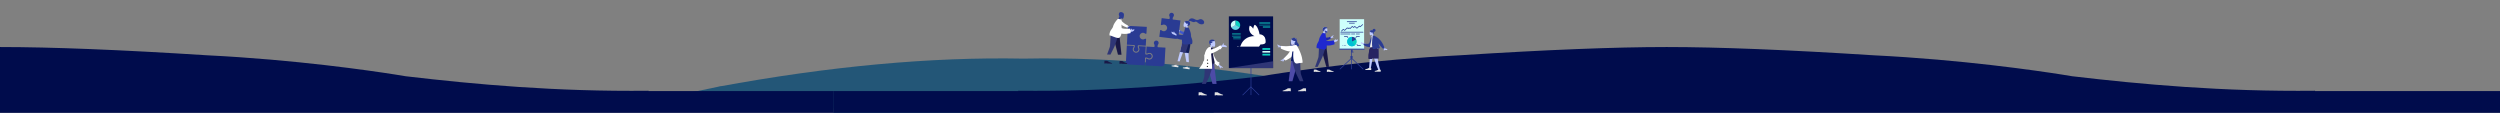 <?xml version="1.0" encoding="UTF-8"?>
<svg width="15423px" height="696px" viewBox="0 0 15423 696" version="1.1" xmlns="http://www.w3.org/2000/svg" xmlns:xlink="http://www.w3.org/1999/xlink">
    <rect x="0" y="0" width="15423" height="696" fill="#808080" stroke="none"/>
    <!-- Generator: Sketch 53 (72520) - https://sketchapp.com -->
    <title>VW_HD_Community_Module_img</title>
    <desc>Created with Sketch.</desc>
    <defs>
        <polygon id="path-1" points="0.333 163.34 10.914 164.155 30.569 89.776 65.666 3.237 27.992 0.332"></polygon>
        <path d="M13.368,82.199 C15.333,88.979 20.632,115.623 38.325,167.468 L38.325,167.468 L49.333,172.147 C40.002,116.387 36.531,87.018 36.469,82.527 L36.469,82.527 C36.406,78.034 36.23,52.54 42.121,3.597 L42.121,3.597 L2.85,0.553 L0,0.332 C6.951,48.129 11.408,75.417 13.368,82.199 L13.368,82.199 Z" id="path-3"></path>
        <path d="M3.776,78.391 L40.211,81.246 C45.189,49.234 46.538,23.305 44.262,3.469 L44.262,3.469 L9.17,0.718 L0,0 L3.776,78.391 Z" id="path-5"></path>
        <path d="M4.299,5.744 C-0.734,13.504 -1.86,34.105 3.693,36 L3.693,36 C5.907,36.757 10.832,35.718 15.965,33.177 L15.965,33.177 L11.164,54.512 L29.318,55.94 L25.38,26.553 C29.191,22.769 31.946,17.982 31.999,12.376 L31.999,12.376 C32.082,3.458 25.156,0.001 18.093,0 L18.093,0 C12.367,0 6.55,2.271 4.299,5.744 L4.299,5.744 Z" id="path-7"></path>
        <path d="M36.163,1.535 C32.319,2.827 29.153,5.311 26.865,8.621 L26.865,8.621 C25.645,10.387 24.719,12.296 24.047,14.329 L24.047,14.329 C23.811,15.04 23.575,15.757 23.393,16.486 L23.393,16.486 C23.234,17.115 23.293,18.052 22.889,18.572 L22.889,18.572 C22.399,19.207 21.615,18.978 20.878,18.921 L20.878,18.921 C19.722,18.827 13.446,18.597 11.093,18.791 L11.093,18.791 C7.84,19.06 1.67,21.272 0.545,23.328 L0.545,23.328 C-0.58,25.382 -0.181,28.035 3.831,28.113 L3.831,28.113 C7.497,33.229 13.111,36.977 13.786,37.081 L13.786,37.081 C13.805,37.088 14.28,36.564 14.988,36.04 L14.988,36.04 C16.056,35.254 17.661,34.468 19.077,35.466 L19.077,35.466 C21.807,37.397 21.026,40.502 19.277,42.832 L19.277,42.832 C18.366,44.045 16.96,45.887 18.902,47.524 L18.902,47.524 C21.967,50.108 30.75,45.586 32.497,41.263 L32.497,41.263 C35.736,33.254 33.041,21.785 24.026,19.431 L24.026,19.431 C24.694,17.926 26.941,17.474 28.47,17.29 L28.47,17.29 C32.133,16.853 35.858,17.897 39.337,18.927 L39.337,18.927 C43.599,20.19 47.89,21.91 52.353,22.294 L52.353,22.294 C54.648,22.492 56.968,22.238 59.183,21.627 L59.183,21.627 C61.496,20.996 63.354,19.861 65.424,18.719 L65.424,18.719 C67.377,17.639 69.375,18.059 71.38,18.795 L71.38,18.795 C73.445,19.548 75.395,20.525 77.261,21.673 L77.261,21.673 C81.248,24.125 84.875,27.044 89.188,28.936 L89.188,28.936 C92.427,30.354 95.84,31.262 99.362,31.614 L99.362,31.614 C105.448,32.224 112.879,31.484 117.237,26.707 L117.237,26.707 C120.244,23.415 120.595,19.056 119.256,14.954 L119.256,14.954 C118.013,11.145 115.498,8.309 112.368,5.868 L112.368,5.868 C109.02,3.261 105.223,1.208 100.978,0.547 L100.978,0.547 C96.432,-0.164 91.882,1.014 87.828,3.046 L87.828,3.046 C83.862,5.031 80.281,7.167 75.743,7.494 L75.743,7.494 C71.241,7.821 66.83,6.927 62.682,5.21 L62.682,5.21 C58.337,3.409 54.18,1.528 49.481,0.777 L49.481,0.777 C47.709,0.495 45.89,0.332 44.072,0.332 L44.072,0.332 C41.384,0.332 38.697,0.687 36.163,1.535 L36.163,1.535 Z" id="path-9"></path>
        <polygon id="path-11" points="0.348 79.115 35.58 81.968 53.277 3.751 11.763 0.392"></polygon>
        <path d="M0.093,11.945 C9.205,20.268 21.714,26.793 32.265,25.817 L32.265,25.817 C40.579,25.051 44.228,14.313 37.824,8.462 L37.824,8.462 C29.058,8.917 17.267,7.73 4.327,0.295 L4.327,0.295 L0.093,11.945 Z" id="path-13"></path>
        <path d="M82.799,0.075 L62.66,1.288 C62.412,15.534 57.769,31.499 54.118,47.214 L54.118,47.214 C44.891,50.1 29.016,48.308 6.492,41.842 L6.492,41.842 C1.706,53.411 -0.334,61.576 0.369,66.337 L0.369,66.337 C19.882,75.014 36.36,78.414 49.734,77.898 L49.734,77.898 C49.789,85.796 51.209,93.229 54.866,99.878 L54.866,99.878 C59.592,108.474 76.454,105.585 91.622,102.696 L91.622,102.696 C100.579,100.99 108.947,99.285 113.874,99.944 L113.874,99.944 C120.476,72.95 103.941,63.139 102.897,46.184 L102.897,46.184 C101.756,27.664 85.088,0.077 82.815,0.075 L82.815,0.075 C82.81,0.075 82.804,0.075 82.799,0.075 L82.799,0.075 Z" id="path-15"></path>
        <path d="M29.115,0.898 L9.188,7.822 C7.645,7.925 5.705,8.025 3.375,8.121 L3.375,8.121 C1.043,8.216 0.273,10.049 1.068,13.615 L1.068,13.615 C27.027,15.649 40.772,16.728 42.303,16.845 L42.303,16.845 C42.942,14.395 43.313,12.524 43.417,11.227 L43.417,11.227 C43.503,10.134 43.208,8.436 42.526,6.139 L42.526,6.139 C42.515,6.111 42.508,6.082 42.497,6.055 L42.497,6.055 C42.249,5.389 41.501,5.053 40.829,5.298 L40.829,5.298 C38.766,6.055 37.177,6.384 36.06,6.299 L36.06,6.299 C34.726,6.192 33.03,5.567 30.97,4.421 L30.97,4.421 L29.945,1.306 C29.945,1.299 29.942,1.296 29.942,1.292 L29.942,1.292 C29.847,1.029 29.597,0.863 29.328,0.863 L29.328,0.863 C29.258,0.863 29.186,0.873 29.115,0.898 L29.115,0.898 Z" id="path-17"></path>
        <path d="M28.681,0.368 L8.757,7.29 C7.211,7.394 5.273,7.493 2.941,7.589 L2.941,7.589 C0.612,7.688 -0.157,9.516 0.633,13.081 L0.633,13.081 C26.596,15.114 40.342,16.194 41.87,16.315 L41.87,16.315 C42.509,13.861 42.879,11.991 42.984,10.695 L42.984,10.695 C43.074,9.602 42.776,7.904 42.092,5.608 L42.092,5.608 C42.086,5.579 42.074,5.551 42.064,5.522 L42.064,5.522 C41.815,4.859 41.071,4.521 40.399,4.766 L40.399,4.766 C38.336,5.522 36.744,5.856 35.629,5.768 L35.629,5.768 C34.293,5.661 32.596,5.036 30.536,3.889 L30.536,3.889 L29.511,0.776 C29.511,0.773 29.511,0.766 29.507,0.762 L29.507,0.762 C29.415,0.498 29.163,0.332 28.895,0.332 L28.895,0.332 C28.824,0.332 28.753,0.344 28.681,0.368 L28.681,0.368 Z" id="path-19"></path>
        <polygon id="path-21" points="0.333 11.695 8.644 148.172 197.666 136.807 189.356 0.332"></polygon>
        <path d="M20.582,0.938 C11.922,0.938 4.905,7.916 4.905,16.527 L4.905,16.527 L4.905,16.588 C2.108,27.27 -1.328,49.586 2.348,53.155 L2.348,53.155 L26.137,53.155 C26.137,53.152 26.137,53.145 26.137,53.138 L26.137,53.138 L26.141,53.138 C34.8,53.138 41.817,46.16 41.817,37.553 L41.817,37.553 L41.817,16.527 C41.817,7.916 34.8,0.938 26.141,0.938 L26.141,0.938 L20.582,0.938 Z" id="path-23"></path>
        <path d="M3.977,7.842 C-0.634,16.811 -0.088,39.563 5.874,41.164 L5.874,41.164 C8.251,41.802 13.318,40.238 18.472,36.996 L18.472,36.996 L15.235,60.873 L34.344,60.873 L27.763,28.898 C31.435,24.408 33.917,18.901 33.502,12.735 L33.502,12.735 C32.893,3.687 26.443,0.261 19.651,0.26 L19.651,0.26 C13.106,0.26 6.242,3.442 3.977,7.842 L3.977,7.842 Z" id="path-25"></path>
        <path d="M3.977,7.842 C-0.634,16.811 -0.088,39.563 5.874,41.164 L5.874,41.164 C8.251,41.802 13.318,40.238 18.472,36.996 L18.472,36.996 L15.235,60.873 L34.345,60.873 L27.763,28.898 C31.435,24.408 33.917,18.901 33.502,12.736 L33.502,12.736 C32.892,3.688 26.443,0.261 19.651,0.26 L19.651,0.26 C13.105,0.26 6.242,3.442 3.977,7.842 L3.977,7.842 Z" id="path-27"></path>
        <path d="M0.309,9.125 C2.279,15.762 9.923,16.748 16.715,20.888 L16.715,20.888 C17.514,20.248 18.536,19.867 19.65,19.867 L19.65,19.867 C22.217,19.867 24.304,21.913 24.304,24.439 L24.304,24.439 C24.304,26.966 22.217,29.013 19.65,29.013 L19.65,29.013 C19.579,29.013 19.505,29.013 19.435,29.01 L19.435,29.01 C18.498,38.886 18.876,50.166 21.666,52.841 L21.666,52.841 L46.21,52.841 C47.576,29.496 34.36,38.537 34.36,16.559 L34.36,16.559 C33.535,15.766 32.758,14.985 31.988,14.308 L31.988,14.308 L32.015,13.662 C27.763,5.115 22.373,0.841 15.838,0.841 L15.838,0.841 C6.037,0.841 2.945,5.319 0.309,9.125 L0.309,9.125 Z" id="path-29"></path>
        <polygon id="path-31" points="23.38 0.416 0.174 181.682 16.101 181.682 37.936 104.768 67.863 0.416"></polygon>
        <path d="M0.291,0.416 C15.044,51.873 24.841,81.205 28.015,88.423 L28.015,88.423 C31.186,95.641 46.404,126.724 73.659,181.682 L73.659,181.682 L90.279,181.682 C68.871,124.394 57.8,93.309 57.069,88.423 L57.069,88.423 C56.332,83.535 53.955,54.202 53.26,0.416 L53.26,0.416 L0.291,0.416 Z" id="path-33"></path>
        <path d="M32.803,0.754 C24.599,6.787 13.911,11.679 0.737,15.432 L0.737,15.432 L0.737,19.008 L31.971,19.008 L42.78,17.272 L42.78,19.008 L51.091,19.008 L51.091,18.969 L50.261,0.754 L32.803,0.754 Z" id="path-35"></path>
        <path d="M33.048,0.754 C24.844,6.788 14.155,11.68 0.98,15.433 L0.98,15.433 L0.98,19.008 L32.217,19.008 L43.022,17.272 L43.022,19.008 L51.334,19.008 L50.504,0.754 L33.048,0.754 Z" id="path-37"></path>
        <path d="M2.677,3.883 C6.256,6.905 9.882,10.241 9.207,11.809 L9.207,11.809 C8.531,13.377 5.164,12.732 4.56,15.153 L4.56,15.153 C4.158,16.766 9.635,17.122 20.992,16.221 L20.992,16.221 L47.111,26.86 L53.182,12.763 L20.845,7.892 C14.424,4.256 8.502,1.768 3.078,0.428 L3.078,0.428 C2.993,0.424 2.906,0.422 2.816,0.422 L2.816,0.422 C1.294,0.422 -0.705,1.028 2.677,3.883 L2.677,3.883 Z M40.176,88.768 C33.361,91.632 27.778,94.794 23.425,98.255 L23.425,98.255 C22.445,99.418 21.379,101.645 25.985,100.648 L25.985,100.648 C30.59,99.65 35.479,98.804 36.344,100.278 L36.344,100.278 C37.209,101.752 34.658,104.013 36.256,105.944 L36.256,105.944 C37.323,107.23 40.91,103.137 47.019,93.662 L47.019,93.662 L71.375,79.515 L63.599,66.262 L40.176,88.768 Z" id="path-39"></path>
        <path d="M55.917,2.897 C45.415,31.23 27.703,54.302 0.855,79.464 L0.855,79.464 L13.929,90.529 C45.479,73.583 62.001,63.712 67.113,37.616 L67.113,37.616 C68.397,31.066 67.098,10.941 66.916,0.283 L66.916,0.283 L55.917,2.897 Z" id="path-41"></path>
        <path d="M11.257,4.38 C10.555,4.285 9.231,5.954 9.331,6.782 L9.331,6.782 C11.298,23.008 8.198,53.835 0.027,99.264 L0.027,99.264 L63.064,90.413 C54.544,51.24 45.224,22.459 26.909,0.591 L26.909,0.591 C21.614,3.815 16.397,5.079 11.257,4.38 L11.257,4.38 Z" id="path-43"></path>
        <path d="M93.079,0.972 C90.914,1.278 87.666,1.733 83.336,2.343 L83.336,2.343 C83.334,2.357 83.331,2.369 83.33,2.383 L83.33,2.383 C65.324,5.068 36.543,12.475 1.298,6.397 L1.298,6.397 L0.302,23.497 C28.091,36.297 55.685,45.359 78.047,40.373 L78.047,40.373 C74.136,83.867 79.427,118.274 101.11,115.224 L101.11,115.224 C111.465,113.767 122.639,112.193 134.638,110.505 L134.638,110.505 C134.943,73.983 113.987,26.353 97.5,3.161 L97.5,3.161 C96.929,2.358 95.802,0.924 93.744,0.924 L93.744,0.924 C93.531,0.924 93.31,0.939 93.079,0.972 L93.079,0.972 Z" id="path-45"></path>
        <path d="M1.796,13.111 C1.356,19.501 3.994,25.201 7.895,29.854 L7.895,29.854 L0.905,62.984 L21.21,62.984 L17.77,38.248 C23.252,41.605 28.634,43.225 31.162,42.565 L31.162,42.565 C37.496,40.905 38.078,17.334 33.179,8.042 L33.179,8.042 C30.771,3.482 23.474,0.184 16.516,0.185 L16.516,0.185 C9.297,0.185 2.443,3.736 1.796,13.111 L1.796,13.111 Z" id="path-47"></path>
        <path d="M0.195,16.258 C0.195,23.996 5.038,33.419 8.725,33.801 L8.725,33.801 C9.681,33.588 10.497,32.403 11.305,30.772 L11.305,30.772 C9.788,30.014 8.725,28.222 8.725,25.907 L8.725,25.907 C8.725,23.683 10.637,21.522 12.992,21.522 L12.992,21.522 C13.851,21.522 14.649,21.809 15.319,22.281 L15.319,22.281 C16.865,19.719 18.808,17.805 21.522,18.014 L21.522,18.014 L19.814,12.752 L9.577,11.872 L9.577,10.996 C21.392,11.083 29.611,10.572 34.315,9.24 L34.315,9.24 C34.1,5.124 29.94,0.469 18.963,0.469 L18.963,0.469 C6.749,0.469 0.195,7.79 0.195,16.258 L0.195,16.258 Z" id="path-49"></path>
        <polygon id="path-51" points="0.169 0.777 31.196 110.28 53.839 190.99 70.353 190.99 46.293 0.777"></polygon>
        <path d="M39.104,0.777 C38.379,57.216 35.901,87.999 35.14,93.126 L35.14,93.126 C34.376,98.256 22.846,130.876 0.55,190.99 L0.55,190.99 L17.86,190.99 C46.245,133.319 62.091,100.699 65.397,93.126 L65.397,93.126 C68.701,85.555 78.903,54.772 94.269,0.777 L94.269,0.777 L39.104,0.777 Z" id="path-53"></path>
        <path d="M0.861,0.635 L0.011,19.651 L8.506,19.651 L8.506,17.842 L19.551,19.651 L51.478,19.651 L51.478,15.927 C38.012,12.014 27.086,6.919 18.703,0.635 L18.703,0.635 L0.861,0.635 Z" id="path-55"></path>
        <path d="M1.609,0.635 L0.757,19.651 L9.309,19.651 L9.309,17.842 L20.427,19.651 L52.564,19.651 L52.564,15.926 C39.008,12.014 28.012,6.919 19.569,0.635 L19.569,0.635 L1.609,0.635 Z" id="path-57"></path>
        <path d="M0.716,13.278 L24.069,30.511 C29.282,40.957 32.502,45.575 33.732,44.358 L33.732,44.358 C35.575,42.536 33.215,39.925 34.26,38.495 L34.26,38.495 C35.305,37.061 40.211,38.459 44.81,39.985 L44.81,39.985 C49.41,41.508 48.562,39.092 47.689,37.783 L47.689,37.783 C43.617,33.742 38.253,29.875 31.6,26.185 L31.6,26.185 L10.109,0.41 L0.716,13.278 Z" id="path-59"></path>
        <path d="M8.431,1.531 C6.434,11.235 -1.472,37.289 0.632,46.071 L0.632,46.071 C6.889,72.237 30.597,89.42 55.13,110.472 L55.13,110.472 L65.168,98.493 C38.513,67.335 25.187,33.686 18.179,0.11 L18.179,0.11 L8.431,1.531 Z" id="path-61"></path>
        <path d="M1.043,1.326 C-1.101,1.833 0.749,9.546 2.893,9.038 L2.893,9.038 C6.646,8.153 10.958,9.179 15.959,12.356 L15.959,12.356 C17.817,13.536 20.286,12.999 21.474,11.159 L21.474,11.159 C22.662,9.316 22.118,6.861 20.26,5.68 L20.26,5.68 C15.198,2.464 10.278,0.802 5.554,0.803 L5.554,0.803 C4.03,0.803 2.524,0.975 1.043,1.326 L1.043,1.326 Z" id="path-63"></path>
        <path d="M0.383,92.085 C26.652,98.808 47.648,101.781 63.38,101.003 L63.38,101.003 C65.329,100.904 66.394,92.668 65.826,90.296 L65.826,90.296 C57.001,53.37 51.557,26.481 54.951,2.182 L54.951,2.182 C52.251,3.148 47.821,2.721 41.661,0.906 L41.661,0.906 C21.269,23.558 9.492,51.189 0.383,92.085 L0.383,92.085 Z" id="path-65"></path>
        <path d="M88.05,2.236 L88.378,2.301 L73.859,28.138 L88.378,2.301 C79.688,9.232 70.007,26.455 59.341,53.975 L59.341,53.975 L73.859,28.138 L59.341,53.975 L59.088,54.361 C59.102,54.354 59.113,54.347 59.127,54.339 L59.127,54.339 C57.553,64.552 59.027,75.383 55.821,85.768 L55.821,85.768 C55.449,86.967 55.035,88.173 54.584,89.379 L54.584,89.379 C52.995,89.195 51.443,90.151 50.928,91.736 L50.928,91.736 L49.869,94.989 C49.869,94.989 49.869,94.989 49.869,94.992 L49.869,94.992 C49.476,96.201 49.789,97.476 50.586,98.36 L50.586,98.36 C36.186,126.583 5.491,156.06 0.231,184.102 L0.231,184.102 C21.043,179.005 40.762,183.911 58.663,188.82 L58.663,188.82 C72.612,192.647 85.46,196.47 96.858,195.557 L96.858,195.557 C120.362,127.266 92.571,39.516 100.698,2.262 L100.698,2.262 L95.622,1.546 L91.03,0.9 C90.032,1.338 89.037,1.781 88.05,2.236 L88.05,2.236 Z" id="path-67"></path>
        <path d="M1.277,3.136 C0.992,5.001 2.395,6.725 4.403,6.989 L4.403,6.989 C6.412,7.251 8.274,5.95 8.555,4.086 L8.555,4.086 C8.836,2.223 7.434,0.499 5.425,0.233 L5.425,0.233 C5.251,0.21 5.079,0.199 4.91,0.199 L4.91,0.199 C3.108,0.199 1.534,1.43 1.277,3.136 L1.277,3.136 Z M2.889,23.152 C2.607,25.016 4.006,26.74 6.018,27.002 L6.018,27.002 C8.027,27.267 9.885,25.965 10.166,24.102 L10.166,24.102 C10.448,22.238 9.049,20.51 7.04,20.248 L7.04,20.248 C6.866,20.227 6.694,20.216 6.524,20.216 L6.524,20.216 C4.719,20.216 3.146,21.446 2.889,23.152 L2.889,23.152 Z M0.865,42.691 C0.579,44.554 1.983,46.279 3.991,46.544 L3.991,46.544 C5.999,46.806 7.861,45.508 8.139,43.641 L8.139,43.641 C8.425,41.777 7.021,40.052 5.012,39.788 L5.012,39.788 C4.839,39.765 4.668,39.754 4.498,39.754 L4.498,39.754 C2.697,39.754 1.122,40.988 0.865,42.691 L0.865,42.691 Z" id="path-69"></path>
        <path d="M1.045,10.956 C0.676,16.126 2.896,20.744 6.18,24.509 L6.18,24.509 L0.291,51.317 L17.388,51.317 L14.496,31.299 C19.106,34.014 23.643,35.327 25.767,34.793 L25.767,34.793 C31.104,33.446 31.593,14.374 27.466,6.855 L27.466,6.855 C25.439,3.165 19.295,0.496 13.437,0.496 L13.437,0.496 C7.359,0.496 1.589,3.369 1.045,10.956 L1.045,10.956 Z" id="path-71"></path>
        <path d="M10.157,1.09 C6.674,2.018 3.725,4.024 2.425,7.772 L2.425,7.772 C-2.287,15.425 1.29,23.395 6.106,26.118 L6.106,26.118 C7.39,24.688 8.509,23.3 9.508,21.972 L9.508,21.972 C8.706,21.235 8.211,20.206 8.211,19.064 L8.211,19.064 C8.211,16.82 10.143,15.001 12.526,15.001 L12.526,15.001 C12.699,15.001 12.869,15.011 13.037,15.029 L13.037,15.029 C13.299,22.921 13.87,28.119 14.75,30.631 L14.75,30.631 C16.119,34.515 24.095,35.471 26.877,35.471 L26.877,35.471 C29.627,35.471 29.124,32.667 29.124,31.175 L29.124,31.175 C29.124,30.786 28.579,30.786 27.967,30.786 L27.967,30.786 C27.173,30.789 26.263,30.789 26.263,29.931 L26.263,29.931 C26.263,28.411 29.885,27.467 30.63,26.483 L30.63,26.483 C31.53,25.295 31.836,23.694 30.473,23.694 L30.473,23.694 C28.609,23.694 24.998,26.233 20.744,26.233 L20.744,26.233 C17.91,26.233 16.16,21.902 15.499,13.234 L15.499,13.234 C16.991,11.137 18.428,9.542 20.293,8.615 L20.293,8.615 C27.881,8.727 28.772,7.445 28.772,3.128 L28.772,3.128 C27.545,2.303 23.218,0.913 18.376,0.519 L18.376,0.519 C17.384,0.253 16.319,0.113 15.217,0.113 L15.217,0.113 C13.572,0.113 11.844,0.425 10.157,1.09 L10.157,1.09 Z" id="path-73"></path>
        <polygon id="path-75" points="0.156 0.224 25.095 88.644 43.293 153.817 56.564 153.817 37.226 0.224"></polygon>
        <path d="M31.411,0.224 C30.825,45.797 28.838,70.655 28.223,74.794 L28.223,74.794 C27.612,78.937 18.346,105.276 0.432,153.817 L0.432,153.817 L14.339,153.817 C37.146,107.25 49.881,80.91 52.537,74.794 L52.537,74.794 C55.194,68.682 63.391,43.822 75.735,0.224 L75.735,0.224 L31.411,0.224 Z" id="path-77"></path>
        <path d="M0.879,0.214 L0.188,14.509 L7.14,14.509 L7.14,13.147 L16.177,14.509 L42.306,14.509 L42.306,11.706 C31.287,8.769 22.344,4.936 15.481,0.214 L15.481,0.214 L0.879,0.214 Z" id="path-79"></path>
        <path d="M1.614,0.214 L0.911,14.473 L0.911,14.509 L7.92,14.509 L7.92,13.147 L17.027,14.509 L43.361,14.509 L43.361,11.707 C32.257,8.77 23.244,4.937 16.326,0.214 L16.326,0.214 L1.614,0.214 Z" id="path-81"></path>
        <path d="M39.768,0.444 C35.514,2.497 31.051,5.587 26.382,9.715 L26.382,9.715 L0.462,19.367 L8.013,30 L27.749,16.647 C37.318,15.423 41.794,14.177 41.171,12.91 L41.171,12.91 C40.239,11.008 37.565,12.127 36.725,10.944 L36.725,10.944 C35.885,9.761 38.293,6.365 40.718,3.238 L40.718,3.238 C42.549,0.879 41.789,0.305 40.767,0.305 L40.767,0.305 C40.435,0.305 40.076,0.365 39.768,0.444 L39.768,0.444 Z M54.504,23.641 C52.436,23.391 50.265,25.943 47.989,31.299 L47.989,31.299 L36.601,35.555 L35.714,46.094 C40.742,43.48 45.296,41.907 49.377,41.373 L49.377,41.373 C57.183,40.351 60.447,39.195 64.773,35.096 L64.773,35.096 C67.089,32.904 69.462,28.179 67.822,26.305 L67.822,26.305 C66.714,25.038 58.615,29.395 55.522,29.588 L55.522,29.588 C54.012,29.682 54.138,28.142 54.465,26.603 L54.465,26.603 C54.781,25.108 55.288,23.614 54.668,23.614 L54.668,23.614 C54.621,23.614 54.566,23.623 54.504,23.641 L54.504,23.641 Z" id="path-83"></path>
        <path d="M4.101,5.222 C-2.333,10.35 0.325,20.989 8.079,22.393 L8.079,22.393 C17.917,24.17 30.133,18.88 39.285,11.583 L39.285,11.583 L36.142,0.017 C23.458,6.154 12.3,6.358 4.101,5.222 L4.101,5.222 Z" id="path-85"></path>
        <path d="M15.482,43.56 C13.213,59.743 -3.189,67.902 1.026,94.291 L1.026,94.291 C5.827,94.028 13.819,96.385 22.343,98.742 L22.343,98.742 C36.372,102.621 51.843,106.501 56.914,98.699 L56.914,98.699 C60.879,92.597 62.785,85.576 63.433,78.005 L63.433,78.005 C76.061,79.512 91.922,77.498 111.056,70.656 L111.056,70.656 C112.082,66.142 110.766,58.155 107.109,46.697 L107.109,46.697 C85.288,51.193 70.119,51.707 61.6,48.242 L61.6,48.242 C59.328,32.892 56.138,17.228 56.978,3.543 L56.978,3.543 L48.48,2.34 L37.998,0.856 C37.986,0.854 37.974,0.853 37.96,0.853 L37.96,0.853 C35.707,0.856 17.952,25.941 15.482,43.56 L15.482,43.56 Z" id="path-87"></path>
        <path d="M15.432,0.094 C5.148,17.315 -0.789,41.44 0.608,78.096 L0.608,78.096 L19.506,78.096 C37.013,42.383 49.329,16.383 56.446,0.094 L56.446,0.094 L15.432,0.094 Z" id="path-89"></path>
        <path d="M15.432,0.095 C5.148,17.315 -0.788,41.44 0.608,78.096 L0.608,78.096 L19.506,78.096 C37.013,42.383 49.329,16.383 56.445,0.095 L56.445,0.095 L15.432,0.095 Z" id="path-91"></path>
        <path d="M33.925,46.3 C27.09,50.72 16.268,48.903 3.33,46.21 L3.33,46.21 L0.74,55.186 C13.631,65.739 38.908,72.625 47.753,65.41 L47.753,65.41 C61.894,53.876 60.784,19.96 57.573,1.116 L57.573,1.116 L52.119,0.953 C42.096,13.864 41.155,41.623 33.925,46.3 L33.925,46.3 Z" id="path-93"></path>
        <path d="M22.817,0.011 L9.621,4.025 C13.213,29.617 2.001,50.956 0.955,69.437 L0.955,69.437 C0.864,71.038 0.895,74.181 3.034,73.88 L3.034,73.88 C13.03,72.474 28.638,70.278 49.856,67.294 L49.856,67.294 C43.487,37.95 36.52,16.39 22.83,0.009 L22.83,0.009 L22.817,0.011 Z" id="path-95"></path>
        <path d="M4.511,1.635 C-1.91,44.666 -1.382,72.669 6.098,85.648 L6.098,85.648 L48.885,79.715 C46.775,69.752 43.09,59.417 38.639,49.459 L38.639,49.459 C50.782,65.331 60.692,76.595 68.37,83.254 L68.37,83.254 L78.06,79.949 C66.058,41.638 43.353,15.282 9.941,0.882 L9.941,0.882 L4.511,1.635 Z" id="path-97"></path>
        <path d="M7.923,10.48 C6.637,16.299 8.328,21.915 11.35,26.738 L11.35,26.738 L0.277,56.265 L19.304,59.081 L19.456,35.832 C24.132,39.681 28.956,41.923 31.414,41.663 L31.414,41.663 C37.576,41.013 41.341,19.396 38.013,10.161 L38.013,10.161 C36.141,4.964 28.012,0.404 20.604,0.404 L20.604,0.404 C14.855,0.404 9.541,3.151 7.923,10.48 L7.923,10.48 Z" id="path-99"></path>
        <polygon id="path-101" points="0.464 0.095 29.331 102.377 50.393 177.765 65.755 177.765 43.374 0.095"></polygon>
        <path d="M35.57,0.095 C34.901,52.814 32.622,81.567 31.919,86.357 L31.919,86.357 C31.217,91.144 20.609,121.615 0.084,177.765 L0.084,177.765 L16.014,177.765 C42.144,123.898 56.728,93.427 59.77,86.357 L59.77,86.357 C62.815,79.281 72.204,50.527 86.345,0.095 L86.345,0.095 L35.57,0.095 Z" id="path-103"></path>
        <path d="M1.44,0.91 L0.645,18.325 L0.645,18.344 L8.597,18.344 L8.597,16.682 L18.93,18.344 L48.808,18.344 L48.808,14.93 C36.207,11.344 25.985,6.669 18.134,0.91 L18.134,0.91 L1.44,0.91 Z" id="path-105"></path>
        <path d="M1.269,0.91 L0.475,18.344 L8.425,18.344 L8.425,16.682 L18.759,18.344 L48.638,18.344 L48.638,14.93 C36.037,11.344 25.814,6.669 17.964,0.91 L17.964,0.91 L1.269,0.91 Z" id="path-107"></path>
        <path d="M5.152,19.37 C15.758,31.256 34.456,40.007 50.924,43.891 L50.924,43.891 L55.646,31.28 C35.756,22.709 22.088,11.008 12.996,1.379 L12.996,1.379 C11.803,1.098 10.686,0.966 9.648,0.967 L9.648,0.967 C0.607,0.968 -2.345,10.967 5.152,19.37 L5.152,19.37 Z" id="path-109"></path>
        <path d="M21.78,47.574 C17.621,65.901 -2.072,73.671 0.271,104.319 L0.271,104.319 C14.99,104.742 53.704,128.337 64.302,114.749 L64.302,114.749 C69.457,108.138 72.326,100.276 73.797,91.662 L73.797,91.662 C88.212,94.605 106.697,93.825 129.418,87.821 L129.418,87.821 C131.033,82.75 130.276,73.472 127.147,59.988 L127.147,59.988 C101.557,63.039 84.013,62.169 74.518,57.378 L74.518,57.378 C73.364,39.57 71.176,21.31 73.451,5.712 L73.451,5.712 L51.819,0.801 C51.796,0.796 51.771,0.794 51.744,0.794 L51.744,0.794 C48.998,0.795 26.293,27.701 21.78,47.574 L21.78,47.574 Z" id="path-111"></path>
        <polygon id="path-113" points="0 0 178 0 178 191 0 191"></polygon>
    </defs>
    <g id="VW_HD_Community_Module_img" stroke="none" stroke-width="1" fill="none" fill-rule="evenodd">
        <g id="Group" transform="translate(0, 72)">
            <g id="Join_Our_Community" transform="translate(4431, 288)" fill="#235677">
                <path d="M710,308.451 L0.545,174.864 C686.164,48.22 1313.649,-9.519 1883,1.646 C2452.351,-9.519 3079.836,48.22 3765.455,174.864 L3056,308.451 L3056,338 L2899.072,338 L710,338 L710,308.451 Z" id="Combined-Shape"></path>
            </g>
            <path d="M4431.545,462.864 L4212.437,508.511 L4511.467,587.5 L4665.305,508.511 L4596.637,457 L4431.545,462.864 Z" id="Combined-Shape" fill="#235677"></path>
            <g id="Community_img">
                <path d="M6954.325,87.214 L6965.506,90.559 C6970.4,87.763 6973.56,87.063 6974.986,88.458 C6976.57,89.05 6969.784,91.974 6972.251,93.622 C6974.718,95.271 6983.454,96.627 6983.55,98.247 C6983.691,100.64 6979.096,102.895 6976.039,103.235 C6970.325,103.873 6967.16,102.863 6960.615,99.113 C6957.194,97.152 6952.799,95.715 6947.429,94.802 L6954.325,87.214 Z" id="Fill-2" fill="#BFCAFF" transform="translate(6965.491, 95.313) rotate(1) translate(-6965.491, -95.313) "></path>
                <path d="M7036.381,329.729 L7036.381,329.729 L7062.887,330.723 L7064.613,284.943 C7064.678,283.241 7066.12,281.907 7067.826,281.971 L7072.973,282.164 C7076.305,282.289 7079.485,283.464 7082.182,285.412 C7085.841,288.06 7090.544,288.907 7095.185,287.572 C7101.195,285.838 7105.278,280.306 7105.514,274.067 C7105.517,273.998 7105.52,273.929 7105.519,273.861 C7105.609,270.118 7104.257,266.51 7101.714,263.695 C7099.171,260.887 7095.715,259.178 7091.972,258.889 C7088.812,258.642 7085.732,259.384 7083.061,261.036 C7080.198,262.808 7076.955,263.679 7073.675,263.556 L7068.527,263.362 C7066.821,263.299 7065.484,261.865 7065.548,260.159 L7067.275,214.381 L7067.254,214.38 L7040.769,213.387 L7027.223,212.878 C7025.485,212.813 7024.062,214.186 7024.008,215.916 C7023.943,218.031 7024.537,220.098 7025.657,221.899 C7028.11,225.837 7029.257,230.648 7028.525,235.72 C7027.169,245.122 7019.225,252.509 7009.725,253.194 C6997.259,254.097 6987.113,244.044 6987.569,231.944 C6987.731,227.679 6989.184,223.77 6991.542,220.57 C6992.739,218.943 6993.516,217.045 6993.592,215.024 L6993.605,214.709 C6993.668,213.005 6992.336,211.571 6990.624,211.506 L6950.593,210.004 L6946.842,309.452 C6946.49,318.784 6953.791,326.631 6963.149,326.982 L7036.381,329.729 Z" id="Fill-10" fill="#2A3B93" transform="translate(7026.177, 270.364) rotate(1) translate(-7026.177, -270.364) "></path>
                <path d="M7036.381,329.729 L7036.381,329.729 L7062.887,330.723 L7064.613,284.943 C7064.678,283.241 7066.12,281.907 7067.826,281.971 L7072.973,282.164 C7076.305,282.289 7079.485,283.464 7082.182,285.412 C7085.841,288.06 7090.544,288.907 7095.185,287.572 C7101.195,285.838 7105.278,280.306 7105.514,274.067 C7105.517,273.998 7105.52,273.929 7105.519,273.861 C7105.609,270.118 7104.257,266.51 7101.714,263.695 C7099.171,260.887 7095.715,259.178 7091.972,258.889 C7088.812,258.642 7085.732,259.384 7083.061,261.036 C7080.198,262.808 7076.955,263.679 7073.675,263.556 L7068.527,263.362 C7066.821,263.299 7065.484,261.865 7065.548,260.159 L7067.275,214.381 L7067.254,214.38 L7040.769,213.387 L7027.223,212.878 C7025.485,212.813 7024.062,214.186 7024.008,215.916 C7023.943,218.031 7024.537,220.098 7025.657,221.899 C7028.11,225.837 7029.257,230.648 7028.525,235.72 C7027.169,245.122 7019.225,252.509 7009.725,253.194 C6997.259,254.097 6987.113,244.044 6987.569,231.944 C6987.731,227.679 6989.184,223.77 6991.542,220.57 C6992.739,218.943 6993.516,217.045 6993.592,215.024 L6993.605,214.709 C6993.668,213.005 6992.336,211.571 6990.624,211.506 L6950.593,210.004 L6946.842,309.452 C6946.49,318.784 6953.791,326.631 6963.149,326.982 L7036.381,329.729 Z" id="Stroke-12" transform="translate(7026.177, 270.364) rotate(1) translate(-7026.177, -270.364) "></path>
                <path d="M7188.33,247.152 L7188.33,247.152 L7189.327,220.715 L7143.422,218.994 C7141.71,218.929 7140.378,217.497 7140.442,215.791 L7140.636,210.659 C7140.761,207.339 7141.936,204.163 7143.892,201.472 C7146.544,197.823 7147.394,193.136 7146.059,188.508 C7144.323,182.511 7138.772,178.439 7132.517,178.204 C7132.448,178.202 7132.376,178.205 7132.307,178.202 C7128.557,178.113 7124.936,179.463 7122.117,181.996 C7119.297,184.532 7117.585,187.982 7117.295,191.709 C7117.047,194.86 7117.791,197.938 7119.451,200.596 C7121.225,203.452 7122.1,206.691 7121.976,209.959 L7121.783,215.09 C7121.719,216.798 7120.282,218.126 7118.57,218.061 L7072.666,216.34 L7072.665,216.363 L7071.669,242.776 L7071.159,256.289 C7071.094,258.019 7072.473,259.438 7074.205,259.492 C7076.325,259.557 7078.404,258.964 7080.204,257.847 C7084.153,255.404 7088.979,254.258 7094.063,254.987 C7103.493,256.342 7110.9,264.262 7111.587,273.74 C7112.493,286.169 7102.412,296.285 7090.277,295.829 C7086,295.669 7082.079,294.219 7078.872,291.873 C7077.24,290.676 7075.339,289.898 7073.311,289.823 L7072.995,289.811 C7071.289,289.747 7069.847,291.081 7069.782,292.783 L7068.277,332.705 L7167.994,336.446 C7177.352,336.797 7185.224,329.519 7185.575,320.186 L7188.33,247.152 Z" id="Fill-14" fill="#2A3B93" transform="translate(7128.802, 257.328) rotate(1) translate(-7128.802, -257.328) "></path>
                <path d="M7188.33,247.152 L7188.33,247.152 L7189.327,220.715 L7143.422,218.994 C7141.71,218.929 7140.378,217.497 7140.442,215.791 L7140.636,210.659 C7140.761,207.339 7141.936,204.163 7143.892,201.472 C7146.544,197.823 7147.394,193.136 7146.059,188.508 C7144.323,182.511 7138.772,178.439 7132.517,178.204 C7132.448,178.202 7132.376,178.205 7132.307,178.202 C7128.557,178.113 7124.936,179.463 7122.117,181.996 C7119.297,184.532 7117.585,187.982 7117.295,191.709 C7117.047,194.86 7117.791,197.938 7119.451,200.596 C7121.225,203.452 7122.1,206.691 7121.976,209.959 L7121.783,215.09 C7121.719,216.798 7120.282,218.126 7118.57,218.061 L7072.666,216.34 L7072.665,216.363 L7071.669,242.776 L7071.159,256.289 C7071.094,258.019 7072.473,259.438 7074.205,259.492 C7076.325,259.557 7078.404,258.964 7080.204,257.847 C7084.153,255.404 7088.979,254.258 7094.063,254.987 C7103.493,256.342 7110.9,264.262 7111.587,273.74 C7112.493,286.169 7102.412,296.285 7090.277,295.829 C7086,295.669 7082.079,294.219 7078.872,291.873 C7077.24,290.676 7075.339,289.898 7073.311,289.823 L7072.995,289.811 C7071.289,289.747 7069.847,291.081 7069.782,292.783 L7068.277,332.705 L7167.994,336.446 C7177.352,336.797 7185.224,329.519 7185.575,320.186 L7188.33,247.152 Z" id="Stroke-16" transform="translate(7128.802, 257.328) rotate(1) translate(-7128.802, -257.328) "></path>
                <path d="M7051.62,129.54 C7055.893,129.699 7059.817,131.149 7063.024,133.496 C7064.656,134.693 7066.558,135.463 7068.585,135.54 L7068.901,135.551 C7070.613,135.616 7072.05,134.288 7072.114,132.586 L7073.62,92.663 L6973.901,88.922 C6964.544,88.572 6956.673,95.85 6956.321,105.179 L6953.567,178.19 L6952.57,204.627 L6998.475,206.349 C7000.187,206.413 7001.519,207.846 7001.455,209.552 L7001.262,214.686 C7001.137,218.005 6999.964,221.181 6998.011,223.869 C6995.353,227.52 6994.503,232.209 6995.845,236.835 C6997.577,242.832 7003.125,246.904 7009.381,247.138 C7009.449,247.141 7009.521,247.144 7009.591,247.141 C7013.344,247.23 7016.961,245.886 7019.783,243.347 C7022.599,240.811 7024.312,237.36 7024.602,233.634 C7024.85,230.482 7024.106,227.408 7022.446,224.746 C7020.673,221.892 7019.797,218.654 7019.921,215.386 L7020.114,210.253 C7020.179,208.546 7021.615,207.217 7023.327,207.281 L7069.232,209.003 L7070.229,182.567 L7070.737,169.079 C7070.802,167.375 7069.47,165.94 7067.758,165.876 C7065.615,165.795 7063.516,166.391 7061.692,167.518 C7057.746,169.964 7052.917,171.111 7047.836,170.381 C7038.403,169.026 7030.996,161.103 7030.309,151.628 C7029.406,139.197 7039.484,129.084 7051.62,129.54" id="Fill-18" fill="#2A3B93" transform="translate(7013.095, 168.028) rotate(1) translate(-7013.095, -168.028) "></path>
                <path d="M7051.62,129.54 C7055.893,129.699 7059.817,131.149 7063.024,133.496 C7064.656,134.693 7066.558,135.463 7068.585,135.54 L7068.901,135.551 C7070.613,135.616 7072.05,134.288 7072.114,132.586 L7073.62,92.663 L6973.901,88.922 C6964.544,88.572 6956.673,95.85 6956.321,105.179 L6953.567,178.19 L6952.57,204.627 L6998.475,206.349 C7000.187,206.413 7001.519,207.846 7001.455,209.552 L7001.262,214.686 C7001.137,218.005 6999.964,221.181 6998.011,223.869 C6995.353,227.52 6994.503,232.209 6995.845,236.835 C6997.577,242.832 7003.125,246.904 7009.381,247.138 C7009.449,247.141 7009.521,247.144 7009.591,247.141 C7013.344,247.23 7016.961,245.886 7019.783,243.347 C7022.599,240.811 7024.312,237.36 7024.602,233.634 C7024.85,230.482 7024.106,227.408 7022.446,224.746 C7020.673,221.892 7019.797,218.654 7019.921,215.386 L7020.114,210.253 C7020.179,208.546 7021.615,207.217 7023.327,207.281 L7069.232,209.003 L7070.229,182.567 L7070.737,169.079 C7070.802,167.375 7069.47,165.94 7067.758,165.876 C7065.615,165.795 7063.516,166.391 7061.692,167.518 C7057.746,169.964 7052.917,171.111 7047.836,170.381 C7038.403,169.026 7030.996,161.103 7030.309,151.628 C7029.406,139.197 7039.484,129.084 7051.62,129.54 Z" id="Stroke-20" transform="translate(7013.095, 168.028) rotate(1) translate(-7013.095, -168.028) "></path>
                <path d="M10281,218.133 C10281.333,218.133 10281.666,218.133 10282,218.133 C10282.333,218.133 10282.667,218.133 10283,218.133 C10602.94,218.239 11027.931,235.204 11557.971,269.03 C11694.035,275.738 11825.281,285.036 11948.075,295.601 C11949.739,295.72 11951.404,295.84 11953.069,295.961 L11952.975,296.023 C12433.606,337.58 12783.523,398.326 12783.539,398.33 C13212.561,448.803 13711.362,494.065 14282.381,487.937 L14281.527,489.845 L15423,489.845 L15423,624 L11460.881,624 L11457.88,626 L10283,626 L9106.12,626 L9103.119,624 L5141,624 L5141,489.845 L6282.473,489.845 L6281.619,487.937 C6852.638,494.065 7351.439,448.803 7780.461,398.33 C7780.477,398.326 8130.394,337.58 8611.025,296.023 L8610.931,295.961 C8612.597,295.84 8614.261,295.72 8615.925,295.601 C8738.719,285.036 8869.965,275.738 9006.029,269.03 C9536.069,235.204 9961.06,218.239 10281,218.133 Z" id="Combined-Shape" fill="#000C4C"></path>
                <path d="M0,489.845 L1141.473,489.845 L1140.619,487.937 C1711.638,494.065 2210.439,448.803 2639.461,398.33 C2639.477,398.326 2989.394,337.58 3470.025,296.023 L3469.931,295.961 C3471.597,295.84 3473.261,295.72 3474.925,295.601 C3597.719,285.036 3728.965,275.738 3865.029,269.03 C4396.175,235.134 4821.832,218.168 5142,218.133 L5142,626 L3965.12,626 L3962.119,624 L0,624 L0,489.845 Z" id="Combined-Shape" fill="#000C4C" transform="translate(2571, 422.066) scale(-1, 1) translate(-2571, -422.066) "></path>
                <g id="Group-12" transform="translate(7285.91, 180.746) rotate(4) translate(-7285.91, -180.746) translate(7149.91, 9.246)">
                    <g id="Group-33" transform="translate(152.014, 245.058) rotate(1) translate(-152.014, -245.058) translate(118.997, 162.558)">
                        <mask id="mask-2" fill="white">
                            <use xlink:href="#path-1"></use>
                        </mask>
                        <g id="Clip-32"></g>
                        <polygon id="Fill-31" fill="#BFCAFF" mask="url(#mask-2)" points="-3.667 166.28 54.496 170.815 68.333 -0.462 10.17 -4.996"></polygon>
                    </g>
                    <g id="Group-36" transform="translate(176.269, 249.482) rotate(1) translate(-176.269, -249.482) translate(151.256, 162.982)">
                        <mask id="mask-4" fill="white">
                            <use xlink:href="#path-3"></use>
                        </mask>
                        <g id="Clip-35"></g>
                        <polygon id="Fill-34" fill="#BFCAFF" mask="url(#mask-4)" points="-16 170.725 52.732 176.142 66.667 1.753 -2.064 -3.664"></polygon>
                    </g>
                    <g id="Group-48" transform="translate(172.414, 202.908) rotate(1) translate(-172.414, -202.908) translate(149.402, 161.908)">
                        <mask id="mask-6" fill="white">
                            <use xlink:href="#path-5"></use>
                        </mask>
                        <g id="Clip-47"></g>
                        <polygon id="Fill-46" fill="#101C5A" mask="url(#mask-6)" points="-9.333 83.634 46.066 87.905 53.333 -1.057 -2.066 -5.328"></polygon>
                    </g>
                    <g id="Group-27" transform="translate(160.971, 75.145) rotate(1) translate(-160.971, -75.145) translate(144.963, 47.145)">
                        <mask id="mask-8" fill="white">
                            <use xlink:href="#path-7"></use>
                        </mask>
                        <g id="Clip-26"></g>
                        <polygon id="Fill-25" fill="#BFCAFF" mask="url(#mask-8)" points="-6.667 56.931 32.351 59.935 37.333 -0.991 -1.684 -3.996"></polygon>
                    </g>
                    <g id="Group-30" transform="translate(210.736, 52.2) rotate(1) translate(-210.736, -52.2) translate(150.704, 27.7)">
                        <mask id="mask-10" fill="white">
                            <use xlink:href="#path-9"></use>
                        </mask>
                        <g id="Clip-29"></g>
                        <polygon id="Fill-28" fill="#2A3B93" mask="url(#mask-10)" points="-5.333 49.018 119.202 58.935 124 -1.737 -0.535 -11.655"></polygon>
                    </g>
                    <path d="M145.971,117.479 L119.721,105.158 C115.193,100.418 110.794,96.789 106.526,94.273 C105.242,93.828 103.031,93.645 105.3,97.142 C107.569,100.639 109.797,104.42 108.821,105.599 C107.845,106.778 105.147,105.375 104.013,107.304 C103.258,108.591 107.825,110.273 117.712,112.355 L137.197,128.07 L145.971,117.479 Z" id="Fill-4" fill="#BFCAFF" transform="translate(124.952, 111.052) rotate(1) translate(-124.952, -111.052) "></path>
                    <path d="M122.048,70.955 L123.045,44.519 L77.143,42.797 C75.434,42.733 74.102,41.298 74.165,39.593 L74.359,34.462 C74.485,31.142 75.653,27.968 77.61,25.278 C80.265,21.629 81.114,16.94 79.777,12.31 C78.041,6.314 72.49,2.245 66.24,2.009 C66.166,2.007 66.097,2.007 66.028,2.004 C62.275,1.914 58.657,3.266 55.837,5.802 C53.018,8.335 51.306,11.785 51.013,15.512 C50.767,18.666 51.514,21.741 53.168,24.401 C54.947,27.258 55.823,30.495 55.7,33.762 L55.507,38.893 C55.443,40.597 54,41.929 52.294,41.865 L6.389,40.143 L6.388,40.166 L5.392,66.579 L4.882,80.091 C4.817,81.822 6.194,83.242 7.928,83.296 C10.043,83.359 12.122,82.767 13.928,81.65 C17.874,79.207 22.697,78.061 27.784,78.79 C37.214,80.145 44.617,88.065 45.308,97.54 C46.214,109.972 36.136,120.091 23.994,119.635 C19.724,119.474 15.803,118.024 12.595,115.679 C10.961,114.479 9.06,113.704 7.034,113.628 L6.716,113.616 C5.007,113.552 3.57,114.884 3.506,116.588 L2,156.511 L101.718,160.252 C111.073,160.603 118.942,153.321 119.293,143.989 L122.048,70.955 Z" id="Fill-6" fill="#2A3B93" transform="translate(62.523, 81.132) rotate(1) translate(-62.523, -81.132) "></path>
                    <path d="M122.048,70.955 L122.048,70.955 L123.045,44.519 L77.143,42.797 C75.434,42.733 74.102,41.298 74.165,39.593 L74.359,34.462 C74.485,31.142 75.653,27.968 77.61,25.278 C80.265,21.629 81.114,16.94 79.777,12.31 C78.041,6.314 72.49,2.245 66.24,2.009 C66.166,2.007 66.097,2.007 66.028,2.004 C62.275,1.914 58.657,3.266 55.837,5.802 C53.018,8.335 51.306,11.785 51.013,15.512 C50.767,18.666 51.514,21.741 53.168,24.401 C54.947,27.258 55.823,30.495 55.7,33.762 L55.507,38.893 C55.443,40.597 54,41.929 52.294,41.865 L6.389,40.143 L6.388,40.166 L5.392,66.579 L4.882,80.091 C4.817,81.822 6.194,83.242 7.928,83.296 C10.043,83.359 12.122,82.767 13.928,81.65 C17.874,79.207 22.697,78.061 27.784,78.79 C37.214,80.145 44.617,88.065 45.308,97.54 C46.214,109.972 36.136,120.091 23.994,119.635 C19.724,119.474 15.803,118.024 12.595,115.679 C10.961,114.479 9.06,113.704 7.034,113.628 L6.716,113.616 C5.007,113.552 3.57,114.884 3.506,116.588 L2,156.511 L101.718,160.252 C111.073,160.603 118.942,153.321 119.293,143.989 L122.048,70.955 Z" id="Stroke-8" transform="translate(62.523, 81.132) rotate(1) translate(-62.523, -81.132) "></path>
                    <g id="Group-45" transform="translate(161.774, 201.39) rotate(1) translate(-161.774, -201.39) translate(134.76, 160.39)">
                        <mask id="mask-12" fill="white">
                            <use xlink:href="#path-11"></use>
                        </mask>
                        <g id="Clip-44"></g>
                        <polygon id="Fill-43" fill="#2F3676" mask="url(#mask-12)" points="-3.298 84.467 49.891 88.77 56.925 -1.599 3.735 -5.903"></polygon>
                    </g>
                    <g id="Group-54" transform="translate(141.216, 118.411) rotate(1) translate(-141.216, -118.411) translate(120.205, 105.411)">
                        <mask id="mask-14" fill="white">
                            <use xlink:href="#path-13"></use>
                        </mask>
                        <g id="Clip-53"></g>
                        <polygon id="Fill-52" fill="#4057CA" mask="url(#mask-14)" points="45.72 1.117 -1.677 -3.667 -4.431 25.911 42.965 30.695"></polygon>
                    </g>
                    <g id="Group-57" transform="translate(149.884, 138.587) rotate(1) translate(-149.884, -138.587) translate(91.854, 85.587)">
                        <mask id="mask-16" fill="white">
                            <use xlink:href="#path-15"></use>
                        </mask>
                        <g id="Clip-56"></g>
                        <polygon id="Fill-55" fill="#2A3B93" mask="url(#mask-16)" points="113.099 -4.972 -6.809 2.248 -0.07 113.084 119.839 105.865"></polygon>
                    </g>
                    <g id="Group-39" transform="translate(179.447, 334.042) rotate(1) translate(-179.447, -334.042) translate(157.447, 325.542)">
                        <mask id="mask-18" fill="white">
                            <use xlink:href="#path-17"></use>
                        </mask>
                        <g id="Clip-38"></g>
                        <polygon id="Fill-37" fill="#E4E4E4" mask="url(#mask-18)" points="-1.902 16.774 47.054 20.841 48.765 -1.729 -0.19 -5.797"></polygon>
                    </g>
                    <g id="Group-42" transform="translate(109.729, 327.497) rotate(1) translate(-109.729, -327.497) translate(88.218, 318.997)">
                        <mask id="mask-20" fill="white">
                            <use xlink:href="#path-19"></use>
                        </mask>
                        <g id="Clip-41"></g>
                        <polygon id="Fill-40" fill="#E4E4E4" mask="url(#mask-20)" points="-3.667 15.318 45.289 18.978 46.999 -1.334 -1.956 -4.996"></polygon>
                    </g>
                    <g id="Group-51" transform="translate(168.909, 154.762) rotate(1) translate(-168.909, -154.762) translate(69.909, 80.262)">
                        <mask id="mask-22" fill="white">
                            <use xlink:href="#path-21"></use>
                        </mask>
                        <g id="Clip-50"></g>
                        <path d="M34.958,51.729 L23.161,46.294 C21.19,40.449 19.09,37.574 16.859,37.669 C15.1,36.993 18.545,44.322 15.26,43.863 C11.976,43.404 3.699,38.133 2.408,39.379 C0.495,41.222 2.624,46.408 4.909,48.916 C9.178,53.602 12.563,55.091 20.812,56.815 C25.125,57.717 29.855,59.755 34.999,62.931 L34.958,51.729 Z" id="Fill-49" fill="#BFCAFF" mask="url(#mask-22)"></path>
                    </g>
                </g>
                <g id="Group-80" transform="translate(7959.911, 160.403)">
                    <mask id="mask-24" fill="white">
                        <use xlink:href="#path-23"></use>
                    </mask>
                    <g id="Clip-79"></g>
                    <polygon id="Fill-78" fill="#2A3B93" mask="url(#mask-24)" points="-2.897 56.782 45.463 56.782 45.463 -2.686 -2.897 -2.686"></polygon>
                </g>
                <g id="Group-85" transform="translate(7963.911, 163.067)">
                    <mask id="mask-26" fill="white">
                        <use xlink:href="#path-25"></use>
                    </mask>
                    <g id="Clip-84"></g>
                    <polygon id="Fill-83" fill="#D4A181" mask="url(#mask-26)" points="-30.937 61.612 77.332 61.612 77.332 -25.481 -30.937 -25.481"></polygon>
                </g>
                <g id="Group-88" transform="translate(7963.911, 163.067)">
                    <mask id="mask-28" fill="white">
                        <use xlink:href="#path-27"></use>
                    </mask>
                    <g id="Clip-87"></g>
                    <polygon id="Fill-86" fill="#BFCAFF" mask="url(#mask-28)" points="-2.631 64.564 37.881 64.564 37.881 -3.431 -2.631 -3.431"></polygon>
                </g>
                <g id="Group-91" transform="translate(7966.935, 160.735)">
                    <mask id="mask-30" fill="white">
                        <use xlink:href="#path-29"></use>
                    </mask>
                    <g id="Clip-90"></g>
                    <polygon id="Fill-89" fill="#2A3B93" mask="url(#mask-30)" points="-3.691 55.841 50.309 55.841 50.309 -3.159 -3.691 -3.159"></polygon>
                </g>
                <g id="Group-94" transform="translate(7943.911, 293.593)">
                    <mask id="mask-32" fill="white">
                        <use xlink:href="#path-31"></use>
                    </mask>
                    <g id="Clip-93"></g>
                    <polygon id="Fill-92" fill="#4D4BA7" mask="url(#mask-32)" points="-3.5 185.327 71.538 185.327 71.538 -3.229 -3.5 -3.229"></polygon>
                </g>
                <g id="Group-97" transform="translate(7967.911, 293.593)">
                    <mask id="mask-34" fill="white">
                        <use xlink:href="#path-33"></use>
                    </mask>
                    <g id="Clip-96"></g>
                    <polygon id="Fill-95" fill="#2F3676" mask="url(#mask-34)" points="-3.412 185.327 93.982 185.327 93.982 -3.229 -3.412 -3.229"></polygon>
                </g>
                <g id="Group-100" transform="translate(8006.577, 472.067)">
                    <mask id="mask-36" fill="white">
                        <use xlink:href="#path-35"></use>
                    </mask>
                    <g id="Clip-99"></g>
                    <polygon id="Fill-98" fill="#E1E1E1" mask="url(#mask-36)" points="-3.288 22.873 54.766 22.873 54.766 -3.109 -3.288 -3.109"></polygon>
                </g>
                <g id="Group-103" transform="translate(7911.911, 472.067)">
                    <mask id="mask-38" fill="white">
                        <use xlink:href="#path-37"></use>
                    </mask>
                    <g id="Clip-102"></g>
                    <polygon id="Fill-101" fill="#E1E1E1" mask="url(#mask-38)" points="-3.044 22.873 55.009 22.873 55.009 -3.109 -3.044 -3.109"></polygon>
                </g>
                <g id="Group-106" transform="translate(7877.244, 203.024)">
                    <mask id="mask-40" fill="white">
                        <use xlink:href="#path-39"></use>
                    </mask>
                    <g id="Clip-105"></g>
                    <polygon id="Fill-104" fill="#BFCAFF" mask="url(#mask-40)" points="62.117 -11.512 -3.441 -2.421 13.02 113.132 78.578 104.043"></polygon>
                </g>
                <g id="Group-109" transform="translate(7917.244, 211.015)">
                    <mask id="mask-42" fill="white">
                        <use xlink:href="#path-41"></use>
                    </mask>
                    <g id="Clip-108"></g>
                    <polygon id="Fill-107" fill="#FFFFFF" mask="url(#mask-42)" points="68.128 -6.234 -23.226 32.359 4.903 98.314 96.258 59.721"></polygon>
                </g>
                <g id="Group-112" transform="translate(7963.911, 205.688)">
                    <mask id="mask-44" fill="white">
                        <use xlink:href="#path-43"></use>
                    </mask>
                    <g id="Clip-111"></g>
                    <polygon id="Fill-110" fill="#071769" mask="url(#mask-44)" points="53.099 -6.792 -17.214 3.079 -3.099 103.409 67.215 93.537"></polygon>
                </g>
                <g id="Group-115" transform="translate(7901.244, 204.356)">
                    <mask id="mask-46" fill="white">
                        <use xlink:href="#path-45"></use>
                    </mask>
                    <g id="Clip-114"></g>
                    <polygon id="Fill-113" fill="#FFFFFF" mask="url(#mask-46)" points="122.008 -14.298 -6.172 3.742 11.76 131.505 139.939 113.465"></polygon>
                </g>
                <g id="Group-9" transform="translate(7371.244, 171.576)">
                    <g id="Group-118" transform="translate(89.333, 2.664)">
                        <mask id="mask-48" fill="white">
                            <use xlink:href="#path-47"></use>
                        </mask>
                        <g id="Clip-117"></g>
                        <polygon id="Fill-116" fill="#BFCAFF" mask="url(#mask-48)" points="-2.857 66.807 40.2 66.807 40.2 -3.641 -2.857 -3.641"></polygon>
                    </g>
                    <g id="Group-121" transform="translate(88, 0)">
                        <mask id="mask-50" fill="white">
                            <use xlink:href="#path-49"></use>
                        </mask>
                        <g id="Clip-120"></g>
                        <polygon id="Fill-119" fill="#2A3B93" mask="url(#mask-50)" points="-3.596 37.7 38.107 37.7 38.107 -3.429 -3.596 -3.429"></polygon>
                    </g>
                    <g id="Group-124" transform="translate(70.667, 138.517)">
                        <mask id="mask-52" fill="white">
                            <use xlink:href="#path-51"></use>
                        </mask>
                        <g id="Clip-123"></g>
                        <polygon id="Fill-122" fill="#4D4BA7" mask="url(#mask-52)" points="-3.643 194.813 74.161 194.813 74.161 -3.047 -3.643 -3.047"></polygon>
                    </g>
                    <g id="Group-127" transform="translate(22.667, 138.517)">
                        <mask id="mask-54" fill="white">
                            <use xlink:href="#path-53"></use>
                        </mask>
                        <g id="Clip-126"></g>
                        <polygon id="Fill-125" fill="#2F3676" mask="url(#mask-54)" points="-3.303 194.813 98.124 194.813 98.124 -3.047 -3.303 -3.047"></polygon>
                    </g>
                    <g id="Group-130" transform="translate(22.667, 324.983)">
                        <mask id="mask-56" fill="white">
                            <use xlink:href="#path-55"></use>
                        </mask>
                        <g id="Clip-129"></g>
                        <polygon id="Fill-128" fill="#E1E1E1" mask="url(#mask-56)" points="-3.744 23.676 55.592 23.676 55.592 -3.391 -3.744 -3.391"></polygon>
                    </g>
                    <g id="Group-133" transform="translate(121.333, 324.983)">
                        <mask id="mask-58" fill="white">
                            <use xlink:href="#path-57"></use>
                        </mask>
                        <g id="Clip-132"></g>
                        <polygon id="Fill-131" fill="#E1E1E1" mask="url(#mask-58)" points="-3.025 23.676 56.706 23.676 56.706 -3.391 -3.025 -3.391"></polygon>
                    </g>
                    <g id="Group-136" transform="translate(125.333, 134.522)">
                        <mask id="mask-60" fill="white">
                            <use xlink:href="#path-59"></use>
                        </mask>
                        <g id="Clip-135"></g>
                        <polygon id="Fill-134" fill="#BFCAFF" mask="url(#mask-60)" points="0.486 -5.294 58.781 6.011 49.895 51.623 -8.4 40.318"></polygon>
                    </g>
                    <g id="Group-139" transform="translate(85.333, 53.276)">
                        <mask id="mask-62" fill="white">
                            <use xlink:href="#path-61"></use>
                        </mask>
                        <g id="Clip-138"></g>
                        <polygon id="Fill-137" fill="#FFFFFF" mask="url(#mask-62)" points="6.759 -6.918 91.111 15.822 64.2 116.862 -20.151 94.122"></polygon>
                    </g>
                    <g id="Group-142" transform="translate(130.667, 135.853)">
                        <mask id="mask-64" fill="white">
                            <use xlink:href="#path-63"></use>
                        </mask>
                        <g id="Clip-141"></g>
                        <polygon id="Fill-140" fill="#FFFFFF" mask="url(#mask-64)" points="-1.832 -5.712 28.121 1.715 23.893 18.581 -6.06 11.154"></polygon>
                    </g>
                    <g id="Group-145" transform="translate(56, 47.948)">
                        <mask id="mask-66" fill="white">
                            <use xlink:href="#path-65"></use>
                        </mask>
                        <g id="Clip-144"></g>
                        <polygon id="Fill-143" fill="#191847" mask="url(#mask-66)" points="10.5 -7.983 82.574 2.219 67.847 107.762 -4.227 97.56"></polygon>
                    </g>
                    <g id="Group-148" transform="translate(-0, 45.284)">
                        <mask id="mask-68" fill="white">
                            <use xlink:href="#path-67"></use>
                        </mask>
                        <g id="Clip-147"></g>
                        <polygon id="Fill-146" fill="#FFFFFF" mask="url(#mask-68)" points="-3.585 199.515 110.341 199.515 110.341 -2.924 -3.585 -2.924"></polygon>
                    </g>
                    <g id="Group-153" transform="translate(58.667, 21.31)">
                        <path d="M32.314,25.645 C32.314,25.645 9.085,27.986 0.312,78.609 L16.313,110.962 L24.197,51.021 L32.314,25.645 Z" id="Fill-149" fill="#FFFFFF"></path>
                        <path d="M62.468,53.965 L51.817,42.938 C86.571,25.276 105.044,16.009 107.238,15.133 C112.172,13.166 114.651,5.004 116.304,0.947 C122.273,3.329 114.84,9.558 122.463,12.472 C129.421,15.131 137.092,14.886 139.052,23.758 C139.292,24.85 138.419,27.13 135.4,26.513 C127.875,24.981 116.068,23.692 113.411,24.529 C109.789,25.672 92.809,35.483 62.468,53.965 L117,14.851" id="Fill-151" fill="#BFCAFF"></path>
                    </g>
                    <path d="M168,49.325 L157.638,35.961 C131.668,52.801 109.598,61.912 91.425,63.294 L91.424,63.294 C91.424,63.294 80.02,74.848 69.333,84.274 L69.335,84.274 L69.335,94.565 C98.268,90.933 126.892,79.083 155.204,58.986 C156.882,59.77 158.632,60.303 160.451,60.579 C162.212,60.846 163.31,55.638 162.417,53.683 C164.28,52.266 166.14,50.814 168,49.325" id="Fill-157" fill="#FFFFFF"></path>
                </g>
                <g id="Group-156" transform="translate(7443.911, 294.925)">
                    <mask id="mask-70" fill="white">
                        <use xlink:href="#path-69"></use>
                    </mask>
                    <g id="Clip-155"></g>
                    <polygon id="Fill-154" fill="#000000" mask="url(#mask-70)" points="-1.688 -4.529 19.134 -1.809 11.105 51.306 -9.716 48.586"></polygon>
                </g>
                <g id="Group-161" transform="translate(8158.911, 94.576)">
                    <mask id="mask-72" fill="white">
                        <use xlink:href="#path-71"></use>
                    </mask>
                    <g id="Clip-160"></g>
                    <polygon id="Fill-159" fill="#BFCAFF" mask="url(#mask-72)" points="-2.873 54.409 33.381 54.409 33.381 -2.599 -2.873 -2.599"></polygon>
                </g>
                <g id="Group-164" transform="translate(8158.911, 94.576)">
                    <mask id="mask-74" fill="white">
                        <use xlink:href="#path-73"></use>
                    </mask>
                    <g id="Clip-163"></g>
                    <polygon id="Fill-162" fill="#2A3B93" mask="url(#mask-74)" points="-2.983 38.482 34.597 38.482 34.597 -2.897 -2.983 -2.897"></polygon>
                </g>
                <g id="Group-167" transform="translate(8144.244, 205.123)">
                    <mask id="mask-76" fill="white">
                        <use xlink:href="#path-75"></use>
                    </mask>
                    <g id="Clip-166"></g>
                    <polygon id="Fill-165" fill="#191847" mask="url(#mask-76)" points="-2.906 156.906 59.626 156.906 59.626 -2.865 -2.906 -2.865"></polygon>
                </g>
                <g id="Group-170" transform="translate(8105.577, 205.123)">
                    <mask id="mask-78" fill="white">
                        <use xlink:href="#path-77"></use>
                    </mask>
                    <g id="Clip-169"></g>
                    <polygon id="Fill-168" fill="#2F3676" mask="url(#mask-78)" points="-2.667 156.906 78.833 156.906 78.833 -2.865 -2.667 -2.865"></polygon>
                </g>
                <g id="Group-173" transform="translate(8104.244, 356.959)">
                    <mask id="mask-80" fill="white">
                        <use xlink:href="#path-79"></use>
                    </mask>
                    <g id="Clip-172"></g>
                    <polygon id="Fill-171" fill="#E1E1E1" mask="url(#mask-80)" points="-2.887 17.534 45.672 17.534 45.672 -2.812 -2.887 -2.812"></polygon>
                </g>
                <g id="Group-176" transform="translate(8184.244, 356.959)">
                    <mask id="mask-82" fill="white">
                        <use xlink:href="#path-81"></use>
                    </mask>
                    <g id="Clip-175"></g>
                    <polygon id="Fill-174" fill="#E1E1E1" mask="url(#mask-82)" points="-2.186 17.534 46.754 17.534 46.754 -2.812 -2.186 -2.812"></polygon>
                </g>
                <g id="Group-179" transform="translate(8185.577, 145.188)">
                    <mask id="mask-84" fill="white">
                        <use xlink:href="#path-83"></use>
                    </mask>
                    <g id="Clip-178"></g>
                    <polygon id="Fill-177" fill="#BFCAFF" mask="url(#mask-84)" points="1.258 -8.301 75.262 1.966 67.902 53.661 -6.102 43.395"></polygon>
                </g>
                <g id="Group-182" transform="translate(8170.911, 154.179)">
                    <mask id="mask-86" fill="white">
                        <use xlink:href="#path-85"></use>
                    </mask>
                    <g id="Clip-181"></g>
                    <polygon id="Fill-180" fill="#2026A2" mask="url(#mask-86)" points="-2.789 -2.486 42.064 -3.323 42.533 25.404 -2.319 26.241"></polygon>
                </g>
                <g id="Group-185" transform="translate(8121.577, 130.537)">
                    <mask id="mask-88" fill="white">
                        <use xlink:href="#path-87"></use>
                    </mask>
                    <g id="Clip-184"></g>
                    <polygon id="Fill-183" fill="#1F28CF" mask="url(#mask-88)" points="9.683 -6.28 122.695 9.727 107.942 115.526 -5.07 99.519"></polygon>
                </g>
                <g id="Group-220" transform="translate(8261.577, 45.86)">
                    <path d="M76.294,310.272 L76.294,310.272 C75.07,310.272 74.077,309.274 74.077,308.043 L74.077,189.929 L78.511,189.929 L78.511,308.043 C78.511,309.274 77.519,310.272 76.294,310.272" id="Fill-186" fill="#2A3B93"></path>
                    <polygon id="Fill-188" fill="#2A3B93" points="74.077 205.529 82.946 205.529 82.946 187.701 74.077 187.701"></polygon>
                    <path d="M87.38,205.53 L80.728,205.53 L80.728,201.073 L87.38,201.073 C88.603,201.073 89.597,202.07 89.597,203.301 C89.597,204.532 88.603,205.53 87.38,205.53" id="Fill-190" fill="#2A3B93"></path>
                    <path d="M76.294,245.644 L76.294,245.644 C72.621,245.644 69.643,242.651 69.643,238.957 L69.643,227.815 L82.946,227.815 L82.946,238.957 C82.946,242.651 79.967,245.644 76.294,245.644" id="Fill-191" fill="#2A3B93"></path>
                    <path d="M5.35,310.272 C4.758,310.272 4.169,310.036 3.733,309.568 C2.895,308.67 2.94,307.258 3.834,306.418 L74.778,239.561 C75.671,238.718 77.075,238.764 77.911,239.662 C78.75,240.56 78.704,241.971 77.812,242.812 L6.866,309.669 C6.439,310.073 5.893,310.272 5.35,310.272" id="Fill-192" fill="#2A3B93"></path>
                    <path d="M147.239,310.272 C146.696,310.272 146.15,310.073 145.723,309.669 L74.777,242.812 C73.885,241.971 73.839,240.56 74.678,239.662 C75.514,238.763 76.918,238.716 77.812,239.561 L148.755,306.418 C149.648,307.258 149.694,308.67 148.857,309.568 C148.42,310.036 147.83,310.272 147.239,310.272" id="Fill-193" fill="#2A3B93"></path>
                    <polygon id="Fill-194" fill="#CDFFFB" points="3.133 185.473 153.889 185.473 153.889 0.501 3.133 0.501"></polygon>
                    <polygon id="Fill-195" fill="#2A3B93" points="0.916 188.682 156.107 188.682 156.107 182.262 0.916 182.262"></polygon>
                    <path d="M107.333,18.33 L49.691,18.33 C48.466,18.33 47.473,17.333 47.473,16.101 C47.473,14.871 48.466,13.873 49.691,13.873 L107.333,13.873 C108.556,13.873 109.55,14.871 109.55,16.101 C109.55,17.333 108.556,18.33 107.333,18.33" id="Fill-196" fill="#2A3B93"></path>
                    <path d="M67.426,94.101 L9.784,94.101 C8.56,94.101 7.567,93.103 7.567,91.872 C7.567,90.642 8.56,89.644 9.784,89.644 L67.426,89.644 C68.65,89.644 69.644,90.642 69.644,91.872 C69.644,93.103 68.65,94.101 67.426,94.101" id="Fill-197" fill="#2A3B93"></path>
                    <path d="M96.247,94.101 L76.294,94.101 C75.07,94.101 74.077,93.103 74.077,91.872 C74.077,90.642 75.07,89.644 76.294,89.644 L96.247,89.644 C97.472,89.644 98.465,90.642 98.465,91.872 C98.465,93.103 97.472,94.101 96.247,94.101" id="Fill-198" fill="#2A3B93"></path>
                    <path d="M125.069,94.101 L105.115,94.101 C103.892,94.101 102.899,93.103 102.899,91.872 C102.899,90.642 103.892,89.644 105.115,89.644 L125.069,89.644 C126.293,89.644 127.286,90.642 127.286,91.872 C127.286,93.103 126.293,94.101 125.069,94.101" id="Fill-199" fill="#2A3B93"></path>
                    <path d="M94.03,27.244 L62.993,27.244 C61.767,27.244 60.775,26.246 60.775,25.015 C60.775,23.784 61.767,22.787 62.993,22.787 L94.03,22.787 C95.255,22.787 96.248,23.784 96.248,25.015 C96.248,26.246 95.255,27.244 94.03,27.244" id="Fill-200" fill="#2A3B93"></path>
                    <path d="M147.239,82.959 L9.784,82.959 C8.56,82.959 7.567,81.961 7.567,80.73 C7.567,79.499 8.56,78.501 9.784,78.501 L147.239,78.501 C148.463,78.501 149.456,79.499 149.456,80.73 C149.456,81.961 148.463,82.959 147.239,82.959" id="Fill-201" fill="#2A3B93"></path>
                    <path d="M54.127,116.386 C53.41,116.386 52.707,116.038 52.28,115.394 L48.504,109.701 L31.954,109.701 C30.729,109.701 29.737,108.703 29.737,107.473 C29.737,106.242 30.729,105.244 31.954,105.244 L49.69,105.244 C50.431,105.244 51.123,105.616 51.535,106.237 L55.969,112.922 C56.648,113.947 56.373,115.329 55.353,116.012 C54.976,116.266 54.549,116.386 54.127,116.386" id="Fill-202" fill="#2A3B93"></path>
                    <path d="M102.896,116.386 C102.474,116.386 102.046,116.266 101.669,116.012 C100.65,115.329 100.375,113.947 101.054,112.922 L105.487,106.237 C105.9,105.616 106.592,105.244 107.333,105.244 L125.069,105.244 C126.293,105.244 127.286,106.242 127.286,107.473 C127.286,108.703 126.293,109.701 125.069,109.701 L108.519,109.701 L104.743,115.394 C104.316,116.038 103.613,116.386 102.896,116.386" id="Fill-203" fill="#2A3B93"></path>
                    <path d="M131.72,165.415 L113.984,165.415 C113.242,165.415 112.55,165.043 112.138,164.423 L107.704,157.737 C107.027,156.714 107.302,155.329 108.32,154.646 C109.338,153.963 110.715,154.241 111.394,155.265 L115.17,160.959 L131.72,160.959 C132.943,160.959 133.937,161.955 133.937,163.186 C133.937,164.417 132.943,165.415 131.72,165.415" id="Fill-204" fill="#2A3B93"></path>
                    <path d="M25.303,163.187 C25.303,164.417 24.31,165.416 23.086,165.416 C21.861,165.416 20.869,164.417 20.869,163.187 C20.869,161.956 21.861,160.958 23.086,160.958 C24.31,160.958 25.303,161.956 25.303,163.187" id="Fill-205" fill="#2A3B93"></path>
                    <path d="M34.171,163.187 C34.171,164.417 33.179,165.416 31.953,165.416 C30.73,165.416 29.737,164.417 29.737,163.187 C29.737,161.956 30.73,160.958 31.953,160.958 C33.179,160.958 34.171,161.956 34.171,163.187" id="Fill-206" fill="#2A3B93"></path>
                    <path d="M43.039,163.187 C43.039,164.417 42.047,165.416 40.822,165.416 C39.597,165.416 38.605,164.417 38.605,163.187 C38.605,161.956 39.597,160.958 40.822,160.958 C42.047,160.958 43.039,161.956 43.039,163.187" id="Fill-207" fill="#2A3B93"></path>
                    <path d="M14.218,76.272 C13.651,76.272 13.083,76.054 12.651,75.62 C11.784,74.75 11.784,73.338 12.651,72.468 L23.735,61.326 C24.516,60.542 25.751,60.453 26.633,61.119 L33.963,66.645 L48.122,52.412 C48.869,51.66 50.039,51.544 50.921,52.132 L56.059,55.577 L59.208,52.412 C59.955,51.66 61.123,51.544 62.004,52.132 L67.144,55.577 L79.161,43.497 C79.94,42.712 81.176,42.624 82.058,43.29 L89.388,48.816 L94.68,43.497 C95.49,42.682 96.786,42.624 97.667,43.36 L109.53,53.297 L123.625,41.152 C124.504,40.394 125.816,40.443 126.636,41.268 L129.618,44.266 L143.578,32.238 C144.507,31.437 145.907,31.545 146.706,32.48 C147.502,33.414 147.394,34.821 146.464,35.622 L130.946,48.994 C130.068,49.75 128.755,49.702 127.935,48.877 L124.953,45.878 L110.992,57.908 C110.172,58.617 108.962,58.625 108.13,57.928 L96.384,48.087 L91.165,53.335 C90.384,54.118 89.149,54.207 88.267,53.542 L80.936,48.015 L68.994,60.02 C68.246,60.771 67.079,60.888 66.197,60.298 L61.057,56.855 L57.909,60.02 C57.162,60.771 55.992,60.888 55.111,60.298 L49.972,56.855 L35.739,71.163 C34.959,71.946 33.723,72.035 32.841,71.37 L25.512,65.844 L15.785,75.62 C15.353,76.054 14.785,76.272 14.218,76.272" id="Fill-208" fill="#2A3B93"></path>
                    <path d="M78.907,167.644 C95.044,167.644 108.124,154.673 108.124,138.672 C108.124,122.672 95.044,109.701 78.907,109.701 C62.771,109.701 49.69,122.672 49.69,138.672 C49.69,154.673 62.771,167.644 78.907,167.644 Z" id="Fill-209" fill="#0CD2C2"></path>
                    <path d="M104.376,124.456 C99.286,115.635 89.614,109.673 78.511,109.673 L78.511,138.672 L104.376,124.456 Z" id="Fill-211" fill="#2A3B93"></path>
                    <path d="M78.511,138.672 L78.511,109.701 C62.594,109.701 49.69,122.672 49.69,138.672 C49.69,154.673 62.594,167.644 78.511,167.644 C85.531,167.644 91.962,165.118 96.96,160.927 L78.511,138.672 Z" id="Fill-213" fill="#00BFD6"></path>
                    <path d="M78.511,138.672 L78.511,109.701 C62.594,109.701 49.69,122.672 49.69,138.672 C49.69,154.673 62.594,167.644 78.511,167.644 C85.531,167.644 91.962,165.118 96.96,160.927 L78.511,138.672 Z" id="Stroke-214"></path>
                    <path d="M208.892,90.607 C211.743,87.243 213.674,83.12 213.351,78.5 C212.422,65.188 193.988,68.117 190.402,74.835 C186.817,81.553 187.242,98.596 191.877,99.796 C193.725,100.276 197.662,99.102 201.669,96.674 L199.154,114.561 L214.005,114.561 L208.892,90.607 Z" id="Fill-215" fill="#BFCAFF"></path>
                    <path d="M205.961,69.021 C198.501,66.423 188.82,69.459 190.114,75.547 C190.947,79.458 195.452,81.412 199.885,83.501 C200.538,82.363 201.781,81.593 203.209,81.593 C205.314,81.593 207.019,83.264 207.019,85.326 C207.019,86.069 206.798,86.76 206.416,87.341 C207.907,88.645 208.96,90.214 209.214,92.25 C211.618,92.25 215.501,85.157 214.219,78.427 C214.555,78.464 214.897,78.484 215.243,78.484 C220.369,78.484 224.525,74.306 224.525,69.154 C224.525,64 220.369,59.823 215.243,59.823 C210.161,59.823 206.032,63.929 205.961,69.021" id="Fill-216" fill="#2A3B93"></path>
                    <polygon id="Fill-217" fill="#BFCAFF" points="228.304 167.087 205.67 245.641 195.024 304.619 184.34 304.619 195.005 167.087"></polygon>
                    <path d="M238.475,177.74 C236.897,218.548 237.519,240.805 237.873,244.512 C238.226,248.22 240.233,273.051 253.906,316.515 L242.794,316.515 C224.684,274.819 218.363,249.988 216.285,244.512 C214.208,239.038 208.074,216.78 199.118,177.74 L238.475,177.74 Z" id="Fill-218" fill="#BFCAFF"></path>
                    <path d="M237.873,167.087 C230.832,183.256 218.654,209.064 201.337,244.513 L182.646,244.513 C181.266,208.128 187.139,184.181 197.309,167.087 L237.873,167.087 Z" id="Fill-219" fill="#272361"></path>
                </g>
                <g id="Group-223" transform="translate(8442.911, 212.347)">
                    <mask id="mask-90" fill="white">
                        <use xlink:href="#path-89"></use>
                    </mask>
                    <g id="Clip-222"></g>
                    <polygon id="Fill-221" fill="#272361" mask="url(#mask-90)" points="-72.659 90.057 151.5 90.057 151.5 0.093 -72.659 0.093"></polygon>
                </g>
                <g id="Group-226" transform="translate(8442.911, 212.347)">
                    <mask id="mask-92" fill="white">
                        <use xlink:href="#path-91"></use>
                    </mask>
                    <g id="Clip-225"></g>
                    <polygon id="Fill-224" fill="#272361" mask="url(#mask-92)" points="-2.922 79.764 59.772 79.764 59.772 -1.573 -2.922 -1.573"></polygon>
                </g>
                <g id="Group-233" transform="translate(8393.577, 185.709)">
                    <path d="M124.579,182.748 L123.959,172.843 C120.333,173.894 115.79,173.482 110.332,171.604 C104.428,175.752 96.988,178.577 88.011,180.078 C87.41,180.178 87.005,180.746 87.106,181.346 C87.113,181.386 87.122,181.425 87.133,181.465 L88.031,184.606 L110.332,184.606 L123.341,184.606 L124.579,182.748 Z" id="Fill-227" fill="#E5E5E5"></path>
                    <path d="M66.311,172.146 L65.691,162.24 C62.064,163.291 57.52,162.879 52.063,161.002 C46.16,165.149 38.72,167.974 29.743,169.474 C29.142,169.576 28.737,170.143 28.837,170.742 C28.844,170.783 28.853,170.823 28.865,170.863 L29.762,174.003 L52.063,174.003 L65.071,174.003 L66.311,172.146 Z" id="Fill-229" fill="#E5E5E5"></path>
                    <path d="M38.436,14.576 L14.789,7.96 C10.341,4.636 6.157,2.222 2.24,0.717 C1.106,0.526 -0.766,0.681 1.621,3.284 C4.008,5.887 6.4,8.732 5.75,9.851 C5.102,10.972 2.652,10.179 1.978,11.948 C1.529,13.126 5.577,13.893 14.125,14.25 L32.602,24.645 L38.436,14.576 Z M116.625,8.89 C132.606,30.619 141.155,42.125 142.273,43.406 C144.788,46.29 143.678,52.376 143.397,55.538 C148.016,55.948 145.307,49.494 151.164,50.099 C156.511,50.652 161.352,53.316 165.546,48.221 C166.062,47.595 166.255,45.835 164.115,45.246 C158.777,43.782 150.773,40.759 149.345,39.35 C147.399,37.428 140.575,25.856 128.871,4.637 L116.625,8.89 Z" id="Fill-231" fill="#BFCAFF"></path>
                </g>
                <g id="Group-236" transform="translate(8410.911, 149.748)">
                    <mask id="mask-94" fill="white">
                        <use xlink:href="#path-93"></use>
                    </mask>
                    <g id="Clip-235"></g>
                    <polygon id="Fill-234" fill="#2A3B93" mask="url(#mask-94)" points="59.334 -3.568 -11.818 12.92 3.537 79.68 74.688 63.191"></polygon>
                </g>
                <g id="Group-239" transform="translate(8450.911, 147.084)">
                    <mask id="mask-96" fill="white">
                        <use xlink:href="#path-95"></use>
                    </mask>
                    <g id="Clip-238"></g>
                    <polygon id="Fill-237" fill="#EAEAEA" mask="url(#mask-96)" points="42.407 -5.522 -11.53 2.066 -0.979 77.222 52.958 69.633"></polygon>
                </g>
                <g id="Group-242" transform="translate(8464.244, 145.752)">
                    <mask id="mask-98" fill="white">
                        <use xlink:href="#path-97"></use>
                    </mask>
                    <g id="Clip-241"></g>
                    <polygon id="Fill-240" fill="#2A3B93" mask="url(#mask-98)" points="68.069 -9.958 -11.382 1.059 2.031 95.23 81.484 84.212"></polygon>
                </g>
                <path d="M8444.244,289.597 L8505.394,289.597 C8505.394,289.597 8506.266,233.836 8504.207,226.998 L8470.576,231.699 L8456.508,247.317 L8444.244,289.597 Z" id="Fill-243" fill="#272361"></path>
                <g id="Group-247" transform="translate(6914.436, 32.184) rotate(1) translate(-6914.436, -32.184) translate(6894.425, 2.184)">
                    <mask id="mask-100" fill="white">
                        <use xlink:href="#path-99"></use>
                    </mask>
                    <g id="Clip-246"></g>
                    <polygon id="Fill-245" fill="#2A3B93" mask="url(#mask-100)" points="5.847 -5.586 46.191 0.385 36.574 65.234 -3.769 59.263"></polygon>
                </g>
                <g id="Group-250" transform="translate(6892.184, 218.686) rotate(1) translate(-6892.184, -218.686) translate(6859.167, 129.686)">
                    <mask id="mask-102" fill="white">
                        <use xlink:href="#path-101"></use>
                    </mask>
                    <g id="Clip-249"></g>
                    <polygon id="Fill-248" fill="#191847" mask="url(#mask-102)" points="-3.081 181.334 69.3 181.334 69.3 -3.476 -3.081 -3.476"></polygon>
                </g>
                <g id="Group-253" transform="translate(6858.695, 218.101) rotate(1) translate(-6858.695, -218.101) translate(6815.172, 129.101)">
                    <mask id="mask-104" fill="white">
                        <use xlink:href="#path-103"></use>
                    </mask>
                    <g id="Clip-252"></g>
                    <polygon id="Fill-251" fill="#2F3676" mask="url(#mask-104)" points="-3.466 181.334 89.896 181.334 89.896 -3.476 -3.466 -3.476"></polygon>
                </g>
                <g id="Group-256" transform="translate(6836.72, 311.378) rotate(1) translate(-6836.72, -311.378) translate(6812.208, 301.878)">
                    <mask id="mask-106" fill="white">
                        <use xlink:href="#path-105"></use>
                    </mask>
                    <g id="Clip-255"></g>
                    <polygon id="Fill-254" fill="#191847" mask="url(#mask-106)" points="-2.869 22.034 52.657 22.034 52.657 -2.78 -2.869 -2.78"></polygon>
                </g>
                <g id="Group-259" transform="translate(6930.039, 313.007) rotate(1) translate(-6930.039, -313.007) translate(6905.527, 303.507)">
                    <mask id="mask-108" fill="white">
                        <use xlink:href="#path-107"></use>
                    </mask>
                    <g id="Clip-258"></g>
                    <polygon id="Fill-257" fill="#191847" mask="url(#mask-108)" points="-3.04 22.034 52.487 22.034 52.487 -2.78 -3.04 -2.78"></polygon>
                </g>
                <path d="M6961.638,116.547 L6974.922,112.749 C6978.008,106.835 6980.707,104.118 6983.021,104.602 C6984.979,104.181 6980.092,111.429 6983.606,111.5 C6987.12,111.571 6996.695,107.347 6997.827,108.901 C6999.503,111.2 6996.367,116.382 6993.54,118.673 C6988.256,122.957 6984.456,123.97 6975.532,124.404 C6970.865,124.631 6965.564,126.004 6959.63,128.521 L6961.638,116.547 Z" id="Fill-260" fill="#BFCAFF" transform="translate(6978.963, 116.534) rotate(1) translate(-6978.963, -116.534) "></path>
                <g id="Group-264" transform="translate(6931.027, 75.092) rotate(1) translate(-6931.027, -75.092) translate(6903.012, 53.092)">
                    <mask id="mask-110" fill="white">
                        <use xlink:href="#path-109"></use>
                    </mask>
                    <g id="Clip-263"></g>
                    <polygon id="Fill-262" fill="#FFFFFF" mask="url(#mask-110)" points="10.334 -12.123 65.282 34.9 44.667 58.421 -10.281 11.397"></polygon>
                </g>
                <g id="Group-267" transform="translate(6910.724, 102.918) rotate(1) translate(-6910.724, -102.918) translate(6845.19, 43.418)">
                    <mask id="mask-112" fill="white">
                        <use xlink:href="#path-111"></use>
                    </mask>
                    <g id="Clip-266"></g>
                    <polygon id="Fill-265" fill="#FFFFFF" mask="url(#mask-112)" points="19.846 -10.099 148.649 19.122 121.547 138.943 -7.257 109.722"></polygon>
                </g>
                <path d="" id="Path-2" stroke="#979797"></path>
            </g>
            <path d="" id="Path-15" stroke="#979797"></path>
        </g>
        <path d="" id="Path-20" stroke="#979797"></path>
        <g id="Group-11" transform="translate(7485, 101)">
            <polyline id="Fill-4" fill="#DDD6FF" points="460 508 169 508 460 508"></polyline>
            <polyline id="Fill-10" fill="#DDD6FF" points="87 508.5 0 508.5 87 508.5"></polyline>
            <polygon id="Fill-19" fill="#000C4C" points="96 319 369 319 369 0 96 0"></polygon>
            <polygon id="Fill-20" stroke="#2A3B93" fill="#2A3B93" points="231 485 234 485 234 319 231 319"></polygon>
            <polyline id="Fill-21" stroke="#2A3B93" stroke-width="2" fill="#2A3B93" points="281.939 486 232 436.121 182.061 486 181 484.94 232 434 283 484.94 281.939 486"></polyline>
            <polyline id="Fill-22" fill="#2F3676" points="369 277 369 319 96 319 369 277"></polyline>
            <g id="Group-9" transform="translate(108, 25.576)">
                <path d="M29,0 L29,28.667 L3.881,43 C1.411,38.788 0,33.887 0,28.667 C0,23.446 1.411,18.545 3.881,14.333 C8.895,5.761 18.264,0 29,0" id="Fill-23" fill="#CDFFFB"></path>
                <path d="M54,43 C49.01,51.971 39.685,58 29,58 C18.315,58 8.99,51.971 4,43 L29,28 L54,43" id="Fill-24" fill="#62D8E6"></path>
                <path d="M58,28.667 C58,33.887 56.589,38.788 54.118,43 L29,28.667 L29,0 C39.735,0 49.105,5.761 54.118,14.333 C56.589,18.545 58,23.446 58,28.667" id="Fill-25" fill="#0CD2C2"></path>
                <polygon id="Fill-26" fill="#0CD2C2" points="8 82 61 82 61 79 8 79"></polygon>
                <polygon id="Fill-27" fill="#0CD2C2" points="8 90 61 90 61 87 8 87"></polygon>
                <polygon id="Fill-28" fill="#0CD2C2" points="8 98 61 98 61 95 8 95"></polygon>
                <polygon id="Fill-29" fill="#0CD2C2" points="15 107 61 107 61 104 15 104"></polygon>
                <polygon id="Fill-30" fill="#0CD2C2" points="15 115 61 115 61 112 15 112"></polygon>
                <polygon id="Fill-31" fill="#0CD2C2" points="176 13 243 13 243 10 176 10"></polygon>
                <polygon id="Fill-32" fill="#0CD2C2" points="176 21 243 21 243 18 176 18"></polygon>
                <polygon id="Fill-33" fill="#0CD2C2" points="176 29.576 243 29.576 243 26.576 176 26.576"></polygon>
                <polygon id="Fill-34" fill="#0CD2C2" points="198 38.151 243 38.151 243 35.151 198 35.151"></polygon>
                <polygon id="Fill-35" fill="#0CD2C2" points="198 46.151 243 46.151 243 43.151 198 43.151"></polygon>
                <polygon id="Fill-36" fill="#0CD2C2" points="195 181 243 181 243 170 195 170"></polygon>
                <polygon id="Fill-38" fill="#CDFFFB" points="195 198 243 198 243 188 195 188"></polygon>
                <polygon id="Fill-39" fill="#0CD2C2" points="195 216 243 216 243 205 195 205"></polygon>
                <polyline id="Fill-51" fill="#FFFFFF" points="4.608 44 4 42.905 27.784 28.631 27.784 0 29 0 29 29.361 4.608 44"></polyline>
                <polyline id="Fill-52" fill="#FFFFFF" points="53.36 44 28 29.126 28.64 28 54 42.874 53.36 44"></polyline>
            </g>
        </g>
        <g id="Group-3" transform="translate(7631, 152)">
            <mask id="mask-114" fill="white">
                <use xlink:href="#path-113"></use>
            </mask>
            <g id="Clip-2"></g>
            <path d="M177.921,105.761 C177.921,58.697 139.645,59.594 139.645,59.594 C135.876,39.189 129.28,22.897 122.957,12.539 C115.567,2.779 110.132,0 110.132,0 C103.55,4.461 100.294,25.081 100.294,25.081 C90.098,7.524 78.383,6.704 78.383,6.704 C63.179,53.319 108.343,70.8 108.343,70.8 C63.415,70.8 40.26,95.755 29.197,114.522 C25.456,121.301 22.906,127.526 21.299,132.027 L19.059,139.179 C12.076,135.042 0.072,134.896 0.072,134.896 C-1.772,185.994 32.323,178.374 32.323,178.374 C32.323,185.545 41.714,191 41.714,191 L115.051,191 C115.051,191 113.951,181.755 106.281,176.749 C105.018,174.888 104.596,173.254 106.099,171.532 C110.326,166.69 113.346,173.045 113.346,173.045 L116.528,177.346 C125.579,188.632 131.873,190.692 134.547,191 L135.99,191 C130.807,175.089 130.992,161.198 130.992,161.198 C130.209,140.936 145.011,122.346 145.011,122.346 C181.232,122.346 177.921,105.761 177.921,105.761" id="Fill-1" fill="#FEFEFE" mask="url(#mask-114)"></path>
        </g>
    </g>
</svg>